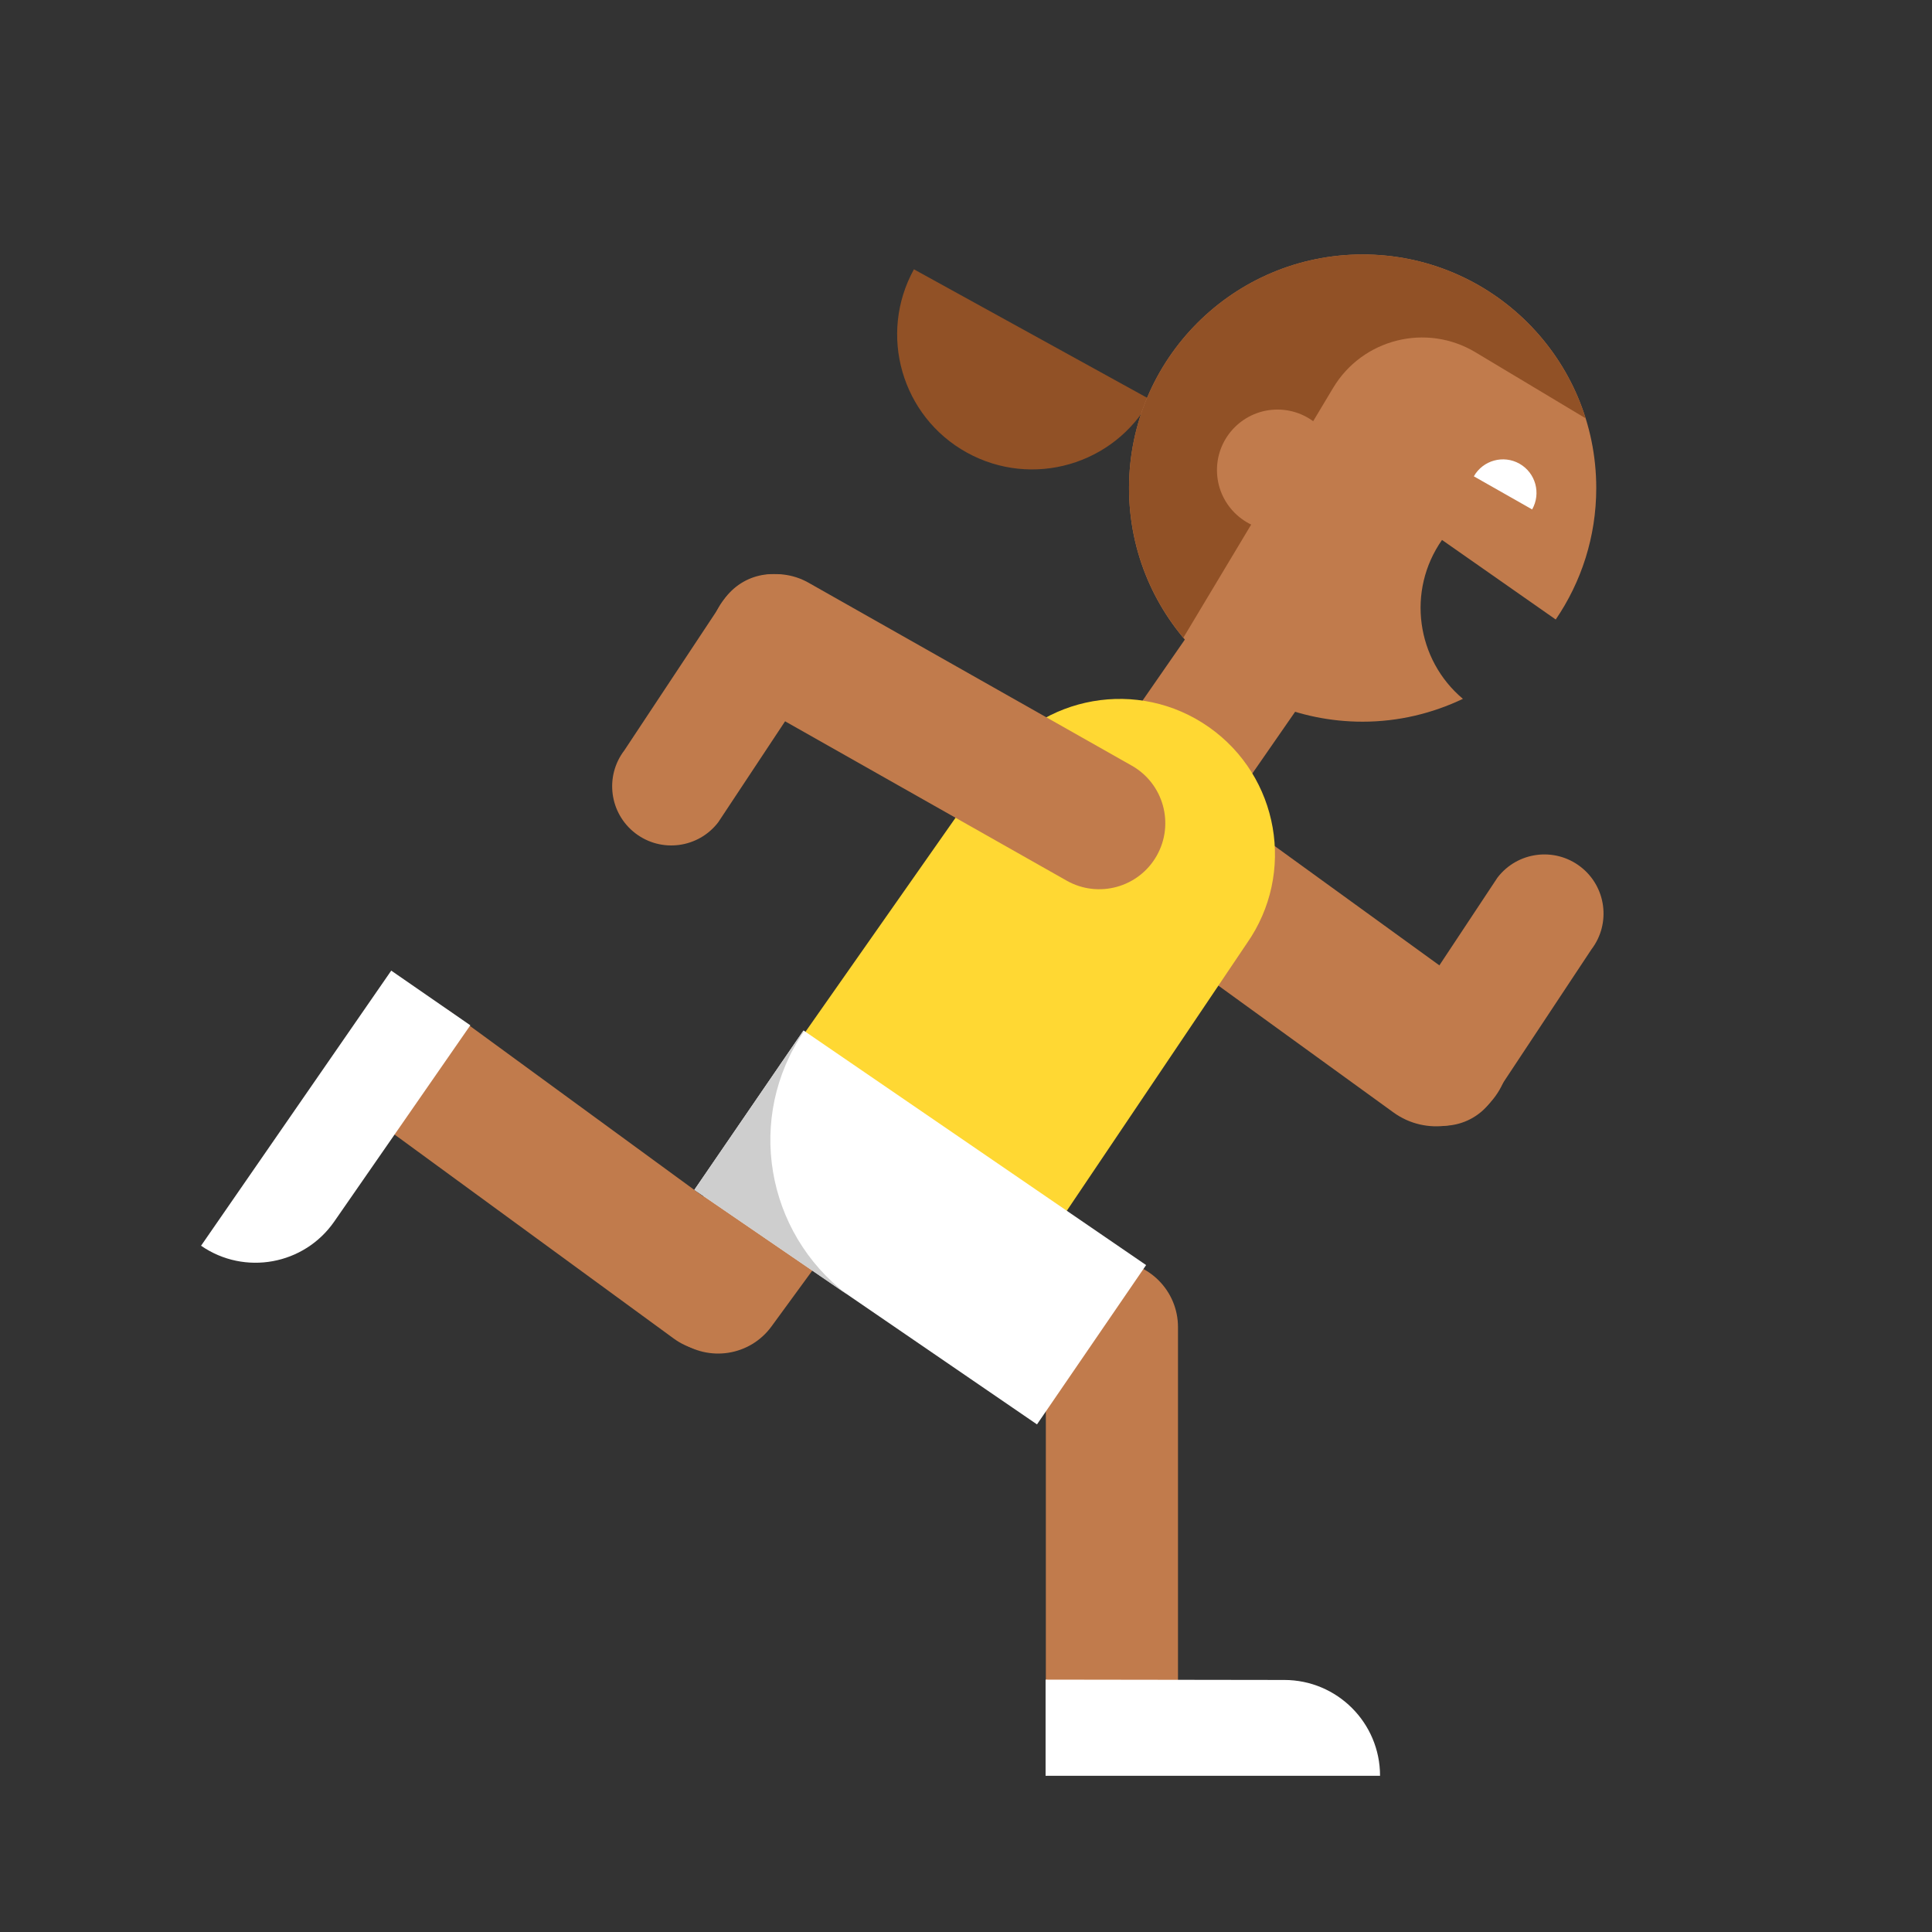 <?xml version="1.0" encoding="utf-8"?><!DOCTYPE svg PUBLIC "-//W3C//DTD SVG 1.1//EN" "http://www.w3.org/Graphics/SVG/1.1/DTD/svg11.dtd"><svg version="1.1" id="Unlocked" xmlns="http://www.w3.org/2000/svg" xmlns:xlink="http://www.w3.org/1999/xlink" x="0px" y="0px" width="110px" height="110px" viewBox="0 0 110 110" enable-background="new 0 0 110 110" xml:space="preserve"><rect x="0" y="0" width="110" height="110" fill="#333333" stroke="none"/><path fill="#C17B4C" d="M62.61,46.085c1.347-1.86,3.947-2.275,5.806-0.928l15.799,11.446c1.86,1.347,2.275,3.947,0.928,5.806l0,0	c-1.347,1.86-3.947,2.275-5.806,0.928L63.538,51.892C61.679,50.545,61.263,47.945,62.61,46.085L62.61,46.085z"/><path fill="#C17B4C" d="M38.667,76.341c-1.678-1.226-2.044-3.58-0.818-5.257l12.478-17.075c1.226-1.678,3.58-2.044,5.257-0.818l0,0	c1.678,1.226,2.044,3.58,0.818,5.257L43.924,75.523C42.699,77.201,40.345,77.567,38.667,76.341L38.667,76.341z"/><path fill="#C17B4C" d="M63.308,100.469c-2.078,0-3.762-1.684-3.762-3.762V75.56c0-2.078,1.684-3.762,3.762-3.762l0,0	c2.078,0,3.762,1.684,3.762,3.762v21.148C67.07,98.785,65.386,100.469,63.308,100.469L63.308,100.469z"/><path fill="#C17B4C" d="M20.465,58.475c1.226-1.678,3.58-2.044,5.257-0.818l17.075,12.478c1.678,1.226,2.044,3.58,0.818,5.257l0,0	c-1.226,1.678-3.58,2.044-5.257,0.818L21.282,63.732C19.605,62.507,19.239,60.153,20.465,58.475L20.465,58.475z"/><rect x="66.03" y="35.168" transform="matrix(0.822 0.57 -0.57 0.822 35.005 -32.691)" fill="#C17B4C" width="7.5" height="8.927"/><path fill="#FFFFFF" d="M78.574,101.105c0-3.013-2.442-5.455-5.455-5.455l-13.588-0.019v5.447c0,0.009-0.003,0.018-0.003,0.027	H78.574z"/><path fill="#FFD833" d="M54.917,77.584l16.07-23.868c2.805-3.997,1.839-9.512-2.158-12.318l0,0	c-3.997-2.805-9.512-1.839-12.318,2.158L40.328,66.634"/><path fill="#C17B4C" d="M80.116,63.404c-1.477-1.13-1.757-3.243-0.628-4.719l5.771-8.716c1.13-1.477,3.243-1.757,4.719-0.628l0,0	c1.477,1.13,1.757,3.243,0.628,4.719l-5.771,8.716C83.706,64.253,81.593,64.534,80.116,63.404L80.116,63.404z"/><path fill="#C17B4C" d="M36.175,47.443c-1.477-1.13-1.757-3.243-0.628-4.719l5.771-8.716c1.13-1.477,3.243-1.757,4.719-0.628l0,0	c1.477,1.13,1.757,3.243,0.628,4.719l-5.771,8.716C39.764,48.292,37.651,48.573,36.175,47.443L36.175,47.443z"/><path fill="#FFFFFF" d="M11.447,70.927c2.478,1.713,5.876,1.093,7.589-1.385l7.742-11.166l-4.48-3.097	c-0.008-0.005-0.013-0.012-0.021-0.018L11.447,70.927z"/><path fill="#C17B4C" d="M40.906,34.598c1.023-1.808,3.319-2.444,5.127-1.421l18.405,10.416c1.808,1.023,2.444,3.319,1.421,5.127l0,0	c-1.023,1.808-3.319,2.444-5.127,1.421L42.327,39.725C40.518,38.701,39.882,36.406,40.906,34.598L40.906,34.598z"/><rect x="40.571" y="64.393" transform="matrix(0.825 0.565 -0.565 0.825 48.66 -17.377)" fill="#FFFFFF" width="23.643" height="10.995"/><path fill="#70B700" d="M65.106,35.55"/><path fill="#915126" d="M65.496,22.75c-2.048,3.717-6.722,5.07-10.439,3.022c-3.717-2.048-5.07-6.722-3.022-10.439"/><path fill="#C17B4C" d="M82.102,30.742l6.475,4.53c1.454-2.132,2.307-4.708,2.307-7.483c0-7.346-5.955-13.301-13.301-13.301	c-7.346,0-13.301,5.955-13.301,13.301c0,7.346,5.955,13.301,13.301,13.301c2.046,0,3.977-0.476,5.709-1.301	C80.638,37.559,80.078,33.635,82.102,30.742z"/><path fill="#CECECE" d="M45.711,58.726l-6.178,9.02l8.696,5.956c-4.641-3.535-5.784-10.098-2.458-14.974	C45.771,58.729,45.722,58.727,45.711,58.726z"/><path fill="#FFFFFF" d="M83.914,27.12L83.914,27.12c0.521-0.916,1.685-1.237,2.602-0.717l0,0c0.916,0.521,1.237,1.685,0.717,2.602	l0,0"/><path fill="#915126" d="M75.903,22.085c1.677-2.798,5.305-3.706,8.103-2.029l6.274,3.762c-1.689-5.407-6.734-9.331-12.697-9.331	c-7.346,0-13.301,5.955-13.301,13.301c0,3.243,1.164,6.213,3.093,8.521L75.903,22.085z"/><circle fill="#C17B4C" cx="72.734" cy="26.764" r="3.445"/></svg>